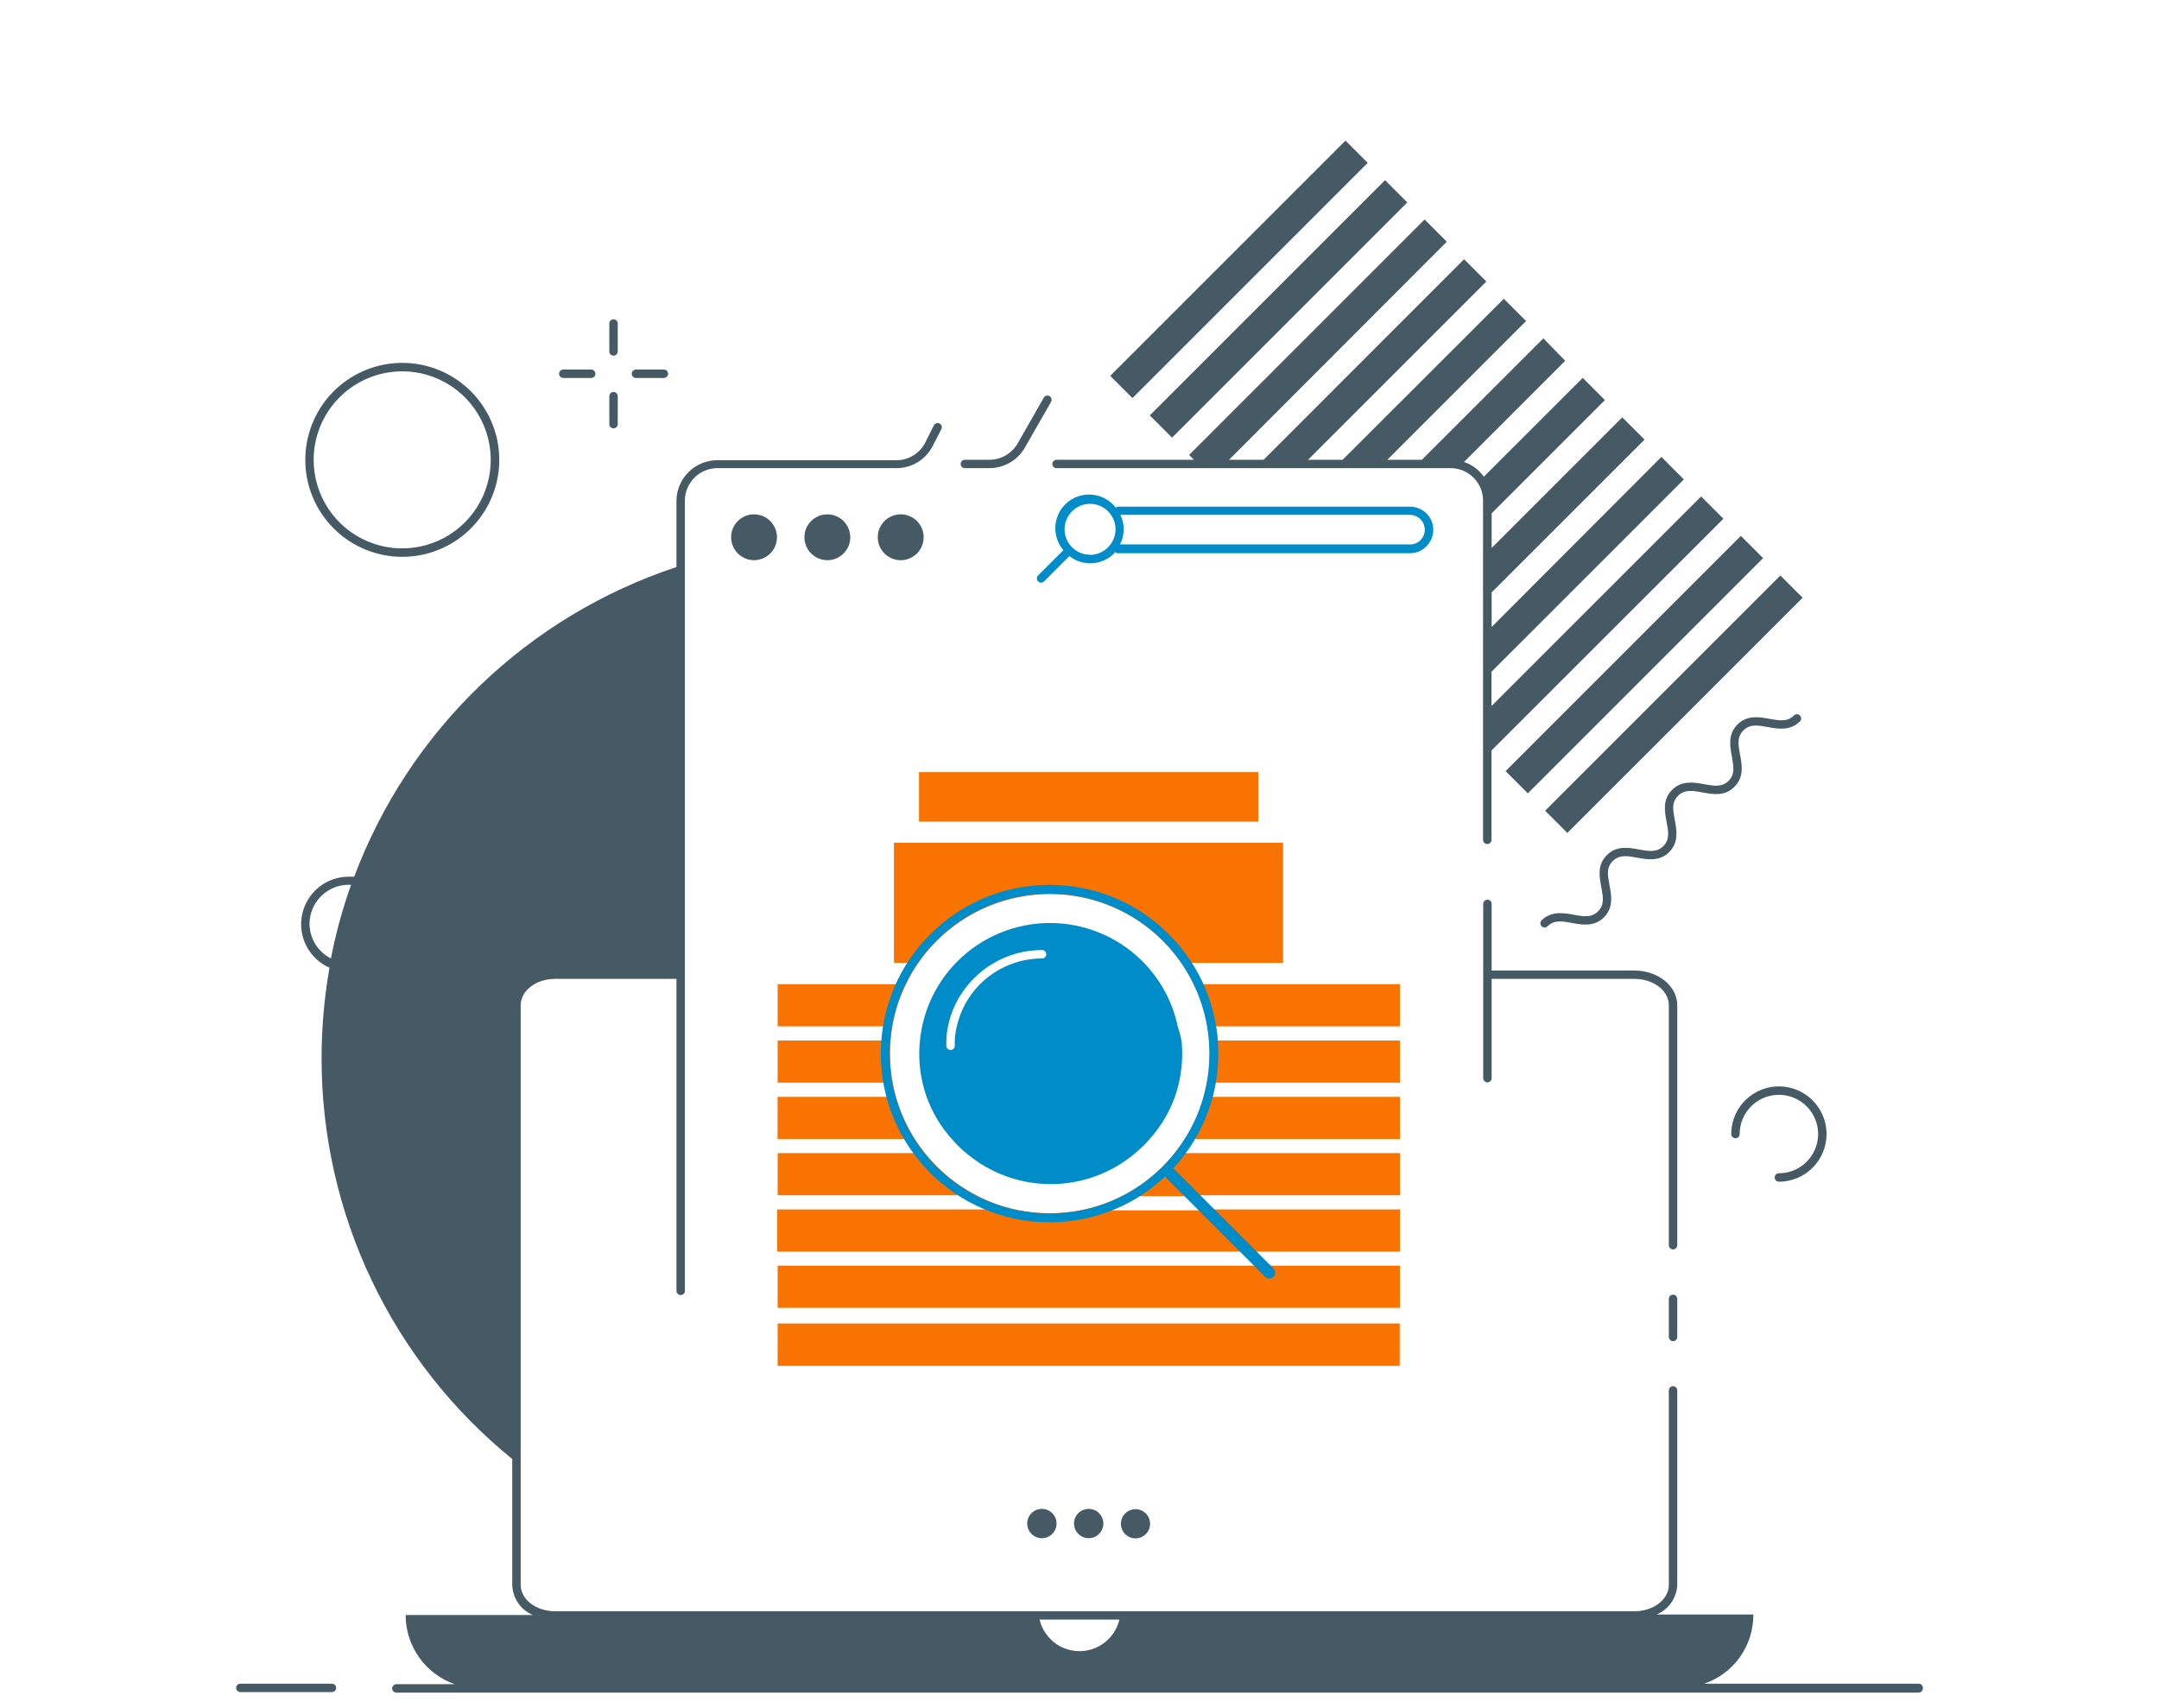 <svg width="182" height="144" viewBox="0 0 182 144" fill="none" xmlns="http://www.w3.org/2000/svg">
<path d="M113.421 11.855L93.589 31.687L95.465 33.562L115.296 13.73L113.421 11.855Z" fill="#455A64"/>
<path d="M116.757 15.19L96.925 35.022L98.801 36.897L118.632 17.065L116.757 15.19Z" fill="#455A64"/>
<path d="M146.751 45.179L126.919 65.011L128.794 66.886L148.626 47.054L146.751 45.179Z" fill="#455A64"/>
<path d="M150.082 48.519L130.25 68.35L132.125 70.225L151.957 50.394L150.082 48.519Z" fill="#455A64"/>
<path d="M143.524 66.809C144.399 66.972 145.394 67.157 146.211 66.332C147.029 65.508 146.851 64.52 146.688 63.645C146.524 62.771 146.41 62.138 146.972 61.576C147.534 61.015 148.223 61.15 149.034 61.299C149.844 61.448 150.904 61.64 151.728 60.823C151.761 60.79 151.788 60.75 151.806 60.707C151.824 60.664 151.833 60.617 151.833 60.57C151.833 60.523 151.824 60.477 151.806 60.434C151.788 60.39 151.761 60.351 151.728 60.318C151.695 60.285 151.656 60.258 151.612 60.241C151.569 60.223 151.523 60.213 151.476 60.213C151.429 60.213 151.383 60.223 151.339 60.241C151.296 60.258 151.257 60.285 151.224 60.318C150.669 60.88 149.972 60.752 149.162 60.602C148.351 60.453 147.292 60.254 146.467 61.079C145.643 61.903 145.835 62.892 145.991 63.773C146.147 64.655 146.268 65.28 145.714 65.835C145.159 66.389 144.455 66.261 143.652 66.112C142.849 65.963 141.782 65.764 140.958 66.588C140.133 67.413 140.325 68.401 140.488 69.276C140.652 70.15 140.766 70.783 140.211 71.338C139.657 71.892 138.96 71.764 138.149 71.615C137.339 71.465 136.28 71.266 135.455 72.091C134.63 72.916 134.822 73.904 134.986 74.778C135.149 75.653 135.263 76.286 134.708 76.84C134.154 77.395 133.45 77.267 132.647 77.117C131.843 76.968 130.777 76.776 129.952 77.594C129.904 77.643 129.87 77.706 129.857 77.775C129.844 77.843 129.851 77.914 129.877 77.978C129.904 78.042 129.949 78.097 130.006 78.137C130.064 78.176 130.132 78.197 130.201 78.198C130.297 78.198 130.389 78.159 130.457 78.091C131.012 77.537 131.708 77.665 132.519 77.814C133.329 77.963 134.389 78.162 135.206 77.345C136.024 76.527 135.846 75.525 135.682 74.65C135.519 73.776 135.398 73.143 135.96 72.589C136.521 72.034 137.211 72.162 138.021 72.311C138.832 72.461 139.891 72.66 140.709 71.835C141.526 71.01 141.349 70.022 141.185 69.148C141.022 68.273 140.901 67.641 141.462 67.086C142.024 66.531 142.714 66.659 143.524 66.809Z" fill="#455A64"/>
<path d="M145.941 95.609C145.941 95.703 145.979 95.794 146.045 95.86C146.112 95.927 146.202 95.964 146.297 95.964C146.391 95.964 146.481 95.927 146.548 95.86C146.615 95.794 146.652 95.703 146.652 95.609C146.652 94.955 146.846 94.316 147.209 93.772C147.573 93.229 148.089 92.805 148.693 92.555C149.297 92.305 149.962 92.239 150.603 92.367C151.244 92.494 151.833 92.809 152.296 93.271C152.758 93.734 153.073 94.323 153.2 94.964C153.328 95.605 153.263 96.27 153.012 96.874C152.762 97.478 152.338 97.994 151.795 98.358C151.251 98.721 150.612 98.915 149.958 98.915C149.864 98.915 149.773 98.952 149.707 99.019C149.64 99.085 149.603 99.176 149.603 99.27C149.603 99.365 149.64 99.455 149.707 99.522C149.773 99.588 149.864 99.626 149.958 99.626C150.753 99.626 151.529 99.39 152.19 98.949C152.85 98.507 153.365 97.88 153.669 97.146C153.973 96.412 154.053 95.604 153.898 94.825C153.743 94.046 153.36 93.33 152.798 92.769C152.237 92.207 151.521 91.824 150.742 91.669C149.963 91.514 149.155 91.594 148.421 91.898C147.687 92.202 147.06 92.717 146.618 93.377C146.177 94.038 145.941 94.814 145.941 95.609V95.609Z" fill="#455A64"/>
<path d="M51.721 29.982C51.815 29.982 51.905 29.945 51.972 29.878C52.039 29.811 52.076 29.721 52.076 29.627V27.274C52.076 27.179 52.039 27.089 51.972 27.022C51.905 26.956 51.815 26.918 51.721 26.918C51.626 26.918 51.536 26.956 51.469 27.022C51.403 27.089 51.365 27.179 51.365 27.274V29.62C51.363 29.667 51.371 29.715 51.388 29.759C51.405 29.803 51.431 29.844 51.465 29.878C51.498 29.912 51.538 29.939 51.582 29.956C51.626 29.974 51.673 29.983 51.721 29.982V29.982Z" fill="#455A64"/>
<path d="M53.612 31.866H55.965C56.059 31.866 56.15 31.829 56.216 31.762C56.283 31.695 56.321 31.605 56.321 31.511C56.321 31.416 56.283 31.326 56.216 31.259C56.15 31.193 56.059 31.155 55.965 31.155H53.612C53.517 31.155 53.427 31.193 53.361 31.259C53.294 31.326 53.256 31.416 53.256 31.511C53.256 31.605 53.294 31.695 53.361 31.762C53.427 31.829 53.517 31.866 53.612 31.866Z" fill="#455A64"/>
<path d="M51.721 36.111C51.815 36.111 51.905 36.073 51.972 36.006C52.039 35.94 52.076 35.849 52.076 35.755V33.402C52.076 33.308 52.039 33.217 51.972 33.151C51.905 33.084 51.815 33.046 51.721 33.046C51.626 33.046 51.536 33.084 51.469 33.151C51.403 33.217 51.365 33.308 51.365 33.402V35.755C51.364 35.802 51.373 35.849 51.39 35.892C51.408 35.936 51.434 35.975 51.467 36.009C51.5 36.042 51.54 36.068 51.584 36.085C51.627 36.103 51.674 36.111 51.721 36.111Z" fill="#455A64"/>
<path d="M47.483 31.866H49.837C49.931 31.866 50.021 31.829 50.088 31.762C50.155 31.695 50.192 31.605 50.192 31.511C50.192 31.416 50.155 31.326 50.088 31.259C50.021 31.193 49.931 31.155 49.837 31.155H47.483C47.389 31.155 47.299 31.193 47.232 31.259C47.166 31.326 47.128 31.416 47.128 31.511C47.128 31.605 47.166 31.695 47.232 31.762C47.299 31.829 47.389 31.866 47.483 31.866Z" fill="#455A64"/>
<path d="M33.912 46.945C35.529 46.945 37.109 46.466 38.454 45.567C39.798 44.669 40.846 43.392 41.465 41.898C42.084 40.404 42.246 38.76 41.93 37.174C41.615 35.589 40.836 34.132 39.693 32.988C38.549 31.845 37.093 31.066 35.507 30.751C33.921 30.435 32.277 30.597 30.783 31.216C29.289 31.835 28.012 32.883 27.114 34.227C26.215 35.572 25.736 37.152 25.736 38.769C25.736 40.938 26.597 43.017 28.131 44.551C29.664 46.084 31.743 46.945 33.912 46.945ZM33.912 31.305C35.388 31.306 36.83 31.745 38.057 32.566C39.284 33.387 40.239 34.553 40.803 35.918C41.367 37.282 41.514 38.782 41.225 40.23C40.936 41.678 40.225 43.007 39.181 44.05C38.136 45.094 36.806 45.804 35.358 46.091C33.91 46.379 32.41 46.231 31.046 45.665C29.683 45.1 28.517 44.143 27.697 42.916C26.877 41.688 26.44 40.245 26.44 38.769C26.442 36.789 27.23 34.89 28.631 33.49C30.032 32.091 31.931 31.305 33.912 31.305V31.305Z" fill="#455A64"/>
<path d="M89.066 39.466H122.281C122.463 39.467 122.644 39.486 122.822 39.523C123.175 39.594 123.511 39.734 123.81 39.935C124.109 40.137 124.365 40.395 124.563 40.696C124.862 41.142 125.021 41.667 125.018 42.203V70.804C125.018 70.898 125.056 70.989 125.122 71.056C125.189 71.122 125.28 71.16 125.374 71.16C125.468 71.16 125.559 71.122 125.625 71.056C125.692 70.989 125.729 70.898 125.729 70.804V63.275L145.28 43.732L143.403 41.855L125.729 59.529V56.635L141.946 40.419L140.055 38.521L125.744 52.86V49.945L138.633 37.063L136.756 35.186L125.744 46.199V43.277L135.291 33.729L133.422 31.859L125.082 40.191C124.673 39.609 124.087 39.173 123.412 38.947L131.943 30.416L130.102 28.525L119.864 38.762H116.949L128.644 27.067L126.767 25.191L113.181 38.762H110.266L125.296 23.733L123.419 21.856L106.52 38.762H103.605L121.961 20.378L120.092 18.508L100.242 38.357L100.647 38.762H89.066C88.972 38.762 88.882 38.8 88.815 38.866C88.748 38.933 88.711 39.023 88.711 39.118C88.711 39.212 88.748 39.303 88.815 39.369C88.882 39.436 88.972 39.473 89.066 39.473V39.466Z" fill="#455A64"/>
<path d="M81.338 39.466H83.407C84.015 39.467 84.612 39.307 85.138 39.002C85.663 38.698 86.099 38.259 86.4 37.731L88.604 33.878C88.648 33.796 88.659 33.699 88.634 33.609C88.609 33.519 88.55 33.442 88.469 33.395C88.387 33.349 88.29 33.337 88.199 33.362C88.109 33.388 88.032 33.448 87.986 33.53L85.789 37.383C85.547 37.801 85.2 38.148 84.782 38.39C84.364 38.632 83.89 38.76 83.407 38.762H81.338C81.244 38.762 81.154 38.8 81.087 38.866C81.02 38.933 80.983 39.023 80.983 39.118C80.983 39.212 81.02 39.303 81.087 39.369C81.154 39.436 81.244 39.473 81.338 39.473V39.466Z" fill="#455A64"/>
<path d="M61.631 45.296C61.631 45.678 61.745 46.052 61.957 46.37C62.169 46.688 62.472 46.936 62.825 47.082C63.178 47.229 63.567 47.267 63.942 47.192C64.317 47.118 64.662 46.934 64.932 46.663C65.203 46.393 65.387 46.048 65.462 45.673C65.536 45.298 65.498 44.909 65.352 44.556C65.205 44.202 64.957 43.9 64.639 43.688C64.321 43.475 63.947 43.362 63.565 43.362C63.052 43.362 62.56 43.566 62.197 43.928C61.835 44.291 61.631 44.783 61.631 45.296V45.296Z" fill="#455A64"/>
<path d="M71.677 45.296C71.677 44.913 71.563 44.539 71.351 44.221C71.138 43.904 70.836 43.656 70.483 43.509C70.13 43.363 69.741 43.325 69.366 43.399C68.991 43.474 68.646 43.658 68.376 43.928C68.105 44.199 67.921 44.543 67.846 44.919C67.772 45.294 67.81 45.682 67.956 46.036C68.103 46.389 68.351 46.691 68.669 46.904C68.987 47.116 69.361 47.23 69.743 47.23C70.256 47.23 70.748 47.026 71.11 46.663C71.473 46.3 71.677 45.809 71.677 45.296Z" fill="#455A64"/>
<path d="M75.928 47.23C76.996 47.23 77.862 46.364 77.862 45.296C77.862 44.228 76.996 43.362 75.928 43.362C74.86 43.362 73.994 44.228 73.994 45.296C73.994 46.364 74.86 47.23 75.928 47.23Z" fill="#455A64"/>
<path d="M141.391 84.746C141.391 83.132 139.77 81.824 137.787 81.824H125.743V76.207C125.743 76.113 125.706 76.023 125.639 75.956C125.573 75.889 125.482 75.852 125.388 75.852C125.294 75.852 125.203 75.889 125.137 75.956C125.07 76.023 125.033 76.113 125.033 76.207V90.895C125.033 90.99 125.07 91.08 125.137 91.147C125.203 91.213 125.294 91.251 125.388 91.251C125.482 91.251 125.573 91.213 125.639 91.147C125.706 91.08 125.743 90.99 125.743 90.895V82.528H137.787C139.386 82.528 140.68 83.523 140.68 84.746V104.979C140.68 105.073 140.718 105.164 140.784 105.23C140.851 105.297 140.941 105.335 141.036 105.335C141.13 105.335 141.22 105.297 141.287 105.23C141.354 105.164 141.391 105.073 141.391 104.979V84.746Z" fill="#455A64"/>
<path d="M141.036 109.152C140.941 109.152 140.851 109.19 140.784 109.256C140.718 109.323 140.68 109.413 140.68 109.508V112.721C140.682 112.815 140.72 112.904 140.786 112.97C140.853 113.037 140.942 113.075 141.036 113.077C141.13 113.077 141.22 113.039 141.287 112.973C141.354 112.906 141.391 112.815 141.391 112.721V109.508C141.391 109.413 141.354 109.323 141.287 109.256C141.22 109.19 141.13 109.152 141.036 109.152Z" fill="#455A64"/>
<path d="M86.592 128.44C86.591 128.685 86.662 128.925 86.797 129.129C86.932 129.334 87.125 129.493 87.351 129.588C87.577 129.683 87.826 129.708 88.066 129.661C88.307 129.614 88.528 129.497 88.701 129.324C88.875 129.152 88.994 128.931 89.042 128.691C89.09 128.451 89.066 128.202 88.973 127.975C88.879 127.749 88.721 127.555 88.517 127.419C88.314 127.283 88.074 127.21 87.829 127.21C87.502 127.21 87.189 127.339 86.957 127.57C86.725 127.8 86.594 128.113 86.592 128.44V128.44Z" fill="#455A64"/>
<path d="M90.538 128.44C90.537 128.685 90.608 128.925 90.743 129.129C90.878 129.334 91.071 129.493 91.297 129.588C91.522 129.683 91.771 129.708 92.012 129.661C92.252 129.614 92.473 129.497 92.647 129.324C92.821 129.152 92.939 128.931 92.988 128.691C93.036 128.451 93.012 128.202 92.918 127.975C92.825 127.749 92.666 127.555 92.463 127.419C92.259 127.283 92.02 127.21 91.775 127.21C91.448 127.21 91.135 127.339 90.903 127.57C90.671 127.8 90.54 128.113 90.538 128.44V128.44Z" fill="#455A64"/>
<path d="M95.721 129.698C96.4 129.698 96.951 129.148 96.951 128.468C96.951 127.789 96.4 127.238 95.721 127.238C95.041 127.238 94.491 127.789 94.491 128.468C94.491 129.148 95.041 129.698 95.721 129.698Z" fill="#455A64"/>
<path d="M120.248 46.057C120.523 45.783 120.71 45.435 120.786 45.056C120.862 44.676 120.824 44.282 120.677 43.924C120.529 43.566 120.278 43.26 119.956 43.045C119.634 42.83 119.256 42.715 118.869 42.715H94.27C94.189 42.718 94.112 42.748 94.05 42.8L93.908 42.623C93.405 42.071 92.706 41.738 91.961 41.697C91.215 41.656 90.484 41.91 89.924 42.404C89.364 42.897 89.021 43.591 88.968 44.336C88.915 45.081 89.157 45.816 89.642 46.384V46.384L87.509 48.516C87.444 48.583 87.408 48.672 87.408 48.765C87.408 48.858 87.444 48.948 87.509 49.014C87.577 49.082 87.669 49.12 87.765 49.121C87.859 49.119 87.948 49.081 88.014 49.014L90.147 46.881C90.693 47.312 91.378 47.527 92.073 47.486C92.767 47.446 93.422 47.152 93.915 46.661C93.915 46.661 93.972 46.583 94.007 46.547C94.066 46.606 94.145 46.639 94.228 46.639H118.869C119.126 46.64 119.381 46.588 119.618 46.488C119.854 46.388 120.069 46.241 120.248 46.057ZM91.889 46.767C91.608 46.768 91.329 46.713 91.069 46.606C90.809 46.498 90.573 46.341 90.374 46.142C90.173 45.944 90.014 45.707 89.905 45.447C89.796 45.186 89.74 44.906 89.74 44.624C89.74 44.342 89.796 44.062 89.905 43.801C90.014 43.541 90.173 43.305 90.374 43.106C90.573 42.906 90.808 42.748 91.068 42.639C91.328 42.531 91.607 42.475 91.889 42.475C92.17 42.475 92.449 42.531 92.709 42.639C92.969 42.748 93.205 42.906 93.403 43.106C93.604 43.305 93.763 43.541 93.872 43.801C93.981 44.062 94.037 44.342 94.037 44.624C94.037 44.906 93.981 45.186 93.872 45.447C93.763 45.707 93.604 45.944 93.403 46.142C93.205 46.343 92.97 46.504 92.71 46.614C92.45 46.723 92.171 46.781 91.889 46.782V46.767ZM94.455 43.405H118.869C119.115 43.407 119.354 43.483 119.558 43.621C119.761 43.759 119.92 43.954 120.013 44.181C120.106 44.409 120.131 44.659 120.083 44.9C120.035 45.141 119.916 45.363 119.743 45.538C119.629 45.654 119.493 45.746 119.343 45.808C119.193 45.87 119.031 45.902 118.869 45.9H94.42C94.613 45.516 94.716 45.093 94.722 44.664C94.728 44.234 94.637 43.808 94.455 43.419V43.405Z" fill="#008CC8"/>
<path d="M106.072 65.095H77.471V69.269H106.072V65.095Z" fill="#F87302"/>
<path d="M118.016 82.975H101.422C101.146 82.354 100.823 81.755 100.455 81.184H108.162V71.053H75.359V81.184H76.518C76.151 81.757 75.825 82.356 75.544 82.975H65.555V86.53H74.499C74.428 86.925 74.379 87.324 74.35 87.725H65.555V91.279H74.528C74.593 91.682 74.681 92.081 74.791 92.474H65.548V96.028H76.291C76.531 96.439 76.795 96.835 77.08 97.216H65.555V100.77H80.947C81.688 101.245 82.474 101.645 83.293 101.965H65.52V105.519H104.742L105.93 106.707H65.555V110.261H118.016V106.707H106.968L105.78 105.519H118.016V101.965H102.204L101.01 100.77H118.016V97.216H99.915C100.2 96.832 100.463 96.434 100.704 96.028H118.016V92.474H102.204C102.311 92.083 102.403 91.684 102.475 91.279H118.016V87.725H102.645C102.645 87.326 102.567 86.928 102.503 86.53H118.016V82.975ZM101.223 102.043H93.702C94.523 101.722 95.311 101.322 96.055 100.848H100.008L101.223 102.043ZM101.934 87.739C102.034 88.927 101.972 90.123 101.749 91.293C101.679 91.696 101.586 92.095 101.472 92.488C101.116 93.743 100.579 94.941 99.88 96.043C99.617 96.448 99.332 96.846 99.026 97.23C98.718 97.615 98.388 97.983 98.038 98.332C97.044 99.328 95.9 100.163 94.647 100.806C93.584 101.357 92.45 101.759 91.277 102C89.448 102.379 87.561 102.379 85.732 102C84.562 101.758 83.43 101.356 82.369 100.806C81.114 100.164 79.968 99.329 78.971 98.332C78.621 97.983 78.291 97.615 77.983 97.23C77.677 96.846 77.393 96.448 77.13 96.043C76.43 94.941 75.893 93.743 75.537 92.488C75.423 92.095 75.33 91.696 75.26 91.293C75.037 90.123 74.975 88.927 75.075 87.739C75.104 87.338 75.154 86.94 75.224 86.544C75.431 85.31 75.817 84.113 76.369 82.99C76.665 82.365 77.012 81.766 77.407 81.198C77.868 80.525 78.392 79.896 78.971 79.321C81.503 76.799 84.931 75.383 88.505 75.383C92.078 75.383 95.507 76.799 98.038 79.321C98.618 79.896 99.141 80.525 99.602 81.198C99.997 81.766 100.344 82.365 100.64 82.99C101.192 84.113 101.578 85.31 101.785 86.544C101.853 86.94 101.901 87.338 101.927 87.739H101.934Z" fill="#F87302"/>
<path d="M117.994 111.577H65.555V115.153H117.994V111.577Z" fill="#F87302"/>
<path d="M99.282 86.544C98.86 84.525 97.874 82.666 96.439 81.184L96.304 81.042C94.235 78.977 91.431 77.817 88.508 77.817C85.585 77.817 82.781 78.977 80.713 81.042L80.578 81.184C79.142 82.666 78.156 84.525 77.734 86.544C77.647 86.938 77.586 87.337 77.549 87.739C77.425 88.928 77.5 90.129 77.769 91.293C77.861 91.698 77.977 92.097 78.118 92.488C78.589 93.801 79.314 95.009 80.251 96.043C80.407 96.227 80.578 96.412 80.755 96.59C80.933 96.768 81.21 97.031 81.466 97.23C83.455 98.909 85.973 99.83 88.576 99.83C91.178 99.83 93.697 98.909 95.685 97.23C95.927 97.024 96.154 96.817 96.396 96.59C96.638 96.362 96.744 96.227 96.901 96.043C97.837 95.009 98.562 93.801 99.034 92.488C99.174 92.097 99.291 91.698 99.382 91.293C99.645 90.128 99.719 88.928 99.602 87.739C99.521 87.334 99.414 86.935 99.282 86.544ZM79.909 86.544C80.175 85.232 80.769 84.009 81.637 82.99C81.786 82.812 81.943 82.641 82.113 82.471C82.604 81.975 83.159 81.547 83.763 81.198C85 80.473 86.409 80.093 87.843 80.096C87.938 80.096 88.028 80.134 88.095 80.2C88.161 80.267 88.199 80.357 88.199 80.452C88.199 80.546 88.161 80.636 88.095 80.703C88.028 80.77 87.938 80.807 87.843 80.807C87.031 80.805 86.223 80.94 85.455 81.205C84.383 81.569 83.41 82.175 82.611 82.975V82.975C81.639 83.954 80.962 85.186 80.656 86.53C80.563 86.922 80.506 87.322 80.485 87.725C80.485 87.874 80.485 88.023 80.485 88.172C80.485 88.219 80.476 88.265 80.458 88.307C80.44 88.35 80.414 88.389 80.381 88.421C80.348 88.454 80.308 88.479 80.265 88.496C80.222 88.513 80.176 88.522 80.13 88.521C80.037 88.521 79.947 88.484 79.881 88.419C79.814 88.354 79.776 88.266 79.774 88.172C79.774 88.023 79.774 87.874 79.774 87.725C79.788 87.328 79.833 86.934 79.909 86.544Z" fill="#008CC8"/>
<path d="M161.738 141.948H143.666C144.88 141.532 145.932 140.746 146.675 139.7C147.417 138.654 147.812 137.401 147.804 136.118H139.649C140.145 135.91 140.572 135.566 140.88 135.126C141.189 134.686 141.366 134.167 141.391 133.63V117.221C141.391 117.127 141.354 117.037 141.287 116.97C141.22 116.903 141.13 116.866 141.036 116.866C140.942 116.868 140.853 116.906 140.786 116.972C140.72 117.038 140.682 117.128 140.68 117.221V133.616C140.68 134.846 139.386 135.841 137.787 135.841H46.787C45.187 135.841 43.893 134.846 43.893 133.616V84.753C43.893 83.523 45.187 82.528 46.787 82.528H57.024V108.832C57.026 108.925 57.064 109.014 57.131 109.079C57.197 109.144 57.287 109.181 57.38 109.181C57.426 109.182 57.472 109.173 57.515 109.156C57.558 109.139 57.598 109.114 57.631 109.081C57.664 109.049 57.69 109.01 57.708 108.967C57.726 108.925 57.735 108.879 57.735 108.832V42.203C57.737 41.478 58.026 40.783 58.539 40.27C59.052 39.757 59.747 39.468 60.472 39.466H75.566C76.206 39.47 76.834 39.294 77.379 38.956C77.923 38.619 78.362 38.136 78.644 37.561L79.355 36.182C79.377 36.14 79.39 36.095 79.394 36.048C79.398 36.002 79.392 35.955 79.378 35.91C79.363 35.866 79.34 35.825 79.309 35.789C79.278 35.754 79.241 35.726 79.198 35.705C79.114 35.665 79.018 35.659 78.929 35.688C78.84 35.717 78.766 35.779 78.722 35.862L78.011 37.284C77.786 37.74 77.438 38.123 77.005 38.391C76.573 38.659 76.074 38.8 75.566 38.798H60.472C59.559 38.798 58.683 39.16 58.037 39.805C57.39 40.45 57.026 41.326 57.024 42.239V47.805C50.836 49.855 45.184 53.263 40.484 57.78C35.783 62.297 32.153 67.809 29.859 73.911C29.71 73.911 29.561 73.911 29.412 73.911C28.49 73.907 27.596 74.221 26.879 74.799C26.161 75.377 25.665 76.184 25.473 77.085C25.281 77.987 25.405 78.926 25.825 79.746C26.244 80.567 26.933 81.217 27.776 81.589C27.334 84.103 27.11 86.651 27.108 89.203C27.102 95.679 28.542 102.075 31.323 107.924C34.104 113.772 38.155 118.926 43.182 123.008V133.672C43.208 134.209 43.385 134.728 43.693 135.169C44.002 135.609 44.428 135.953 44.924 136.161H34.196C34.194 137.442 34.592 138.692 35.334 139.737C36.075 140.782 37.124 141.569 38.334 141.99H33.414C33.32 141.99 33.229 142.028 33.163 142.095C33.096 142.161 33.059 142.252 33.059 142.346C33.059 142.44 33.096 142.531 33.163 142.597C33.229 142.664 33.32 142.701 33.414 142.701H161.738C161.833 142.701 161.923 142.664 161.99 142.597C162.056 142.531 162.094 142.44 162.094 142.346C162.1 142.296 162.095 142.245 162.08 142.197C162.065 142.149 162.04 142.104 162.006 142.066C161.972 142.029 161.931 141.999 161.885 141.978C161.839 141.958 161.789 141.947 161.738 141.948V141.948ZM26.091 77.899C26.091 77.023 26.44 76.182 27.06 75.562C27.68 74.942 28.52 74.594 29.397 74.594H29.596C28.872 76.618 28.304 78.696 27.897 80.807C27.359 80.534 26.906 80.118 26.588 79.606C26.269 79.093 26.098 78.503 26.091 77.899V77.899ZM87.637 136.545H94.363C94.184 137.302 93.755 137.977 93.144 138.46C92.534 138.943 91.778 139.206 91 139.206C90.222 139.206 89.466 138.943 88.856 138.46C88.245 137.977 87.816 137.302 87.637 136.545V136.545Z" fill="#455A64"/>
<path d="M27.983 141.948H20.262C20.167 141.948 20.077 141.985 20.01 142.052C19.944 142.119 19.906 142.209 19.906 142.303C19.906 142.398 19.944 142.488 20.01 142.555C20.077 142.621 20.167 142.659 20.262 142.659H27.983C28.077 142.659 28.167 142.621 28.234 142.555C28.3 142.488 28.338 142.398 28.338 142.303C28.338 142.209 28.3 142.119 28.234 142.052C28.167 141.985 28.077 141.948 27.983 141.948Z" fill="#455A64"/>
<circle cx="88.475" cy="88.825" r="13.85" stroke="#008CC8" stroke-width="0.75"/>
<line x1="98.707" y1="99" x2="107" y2="107.293" stroke="#008CC8" stroke-linecap="round" stroke-linejoin="round"/>
</svg>
